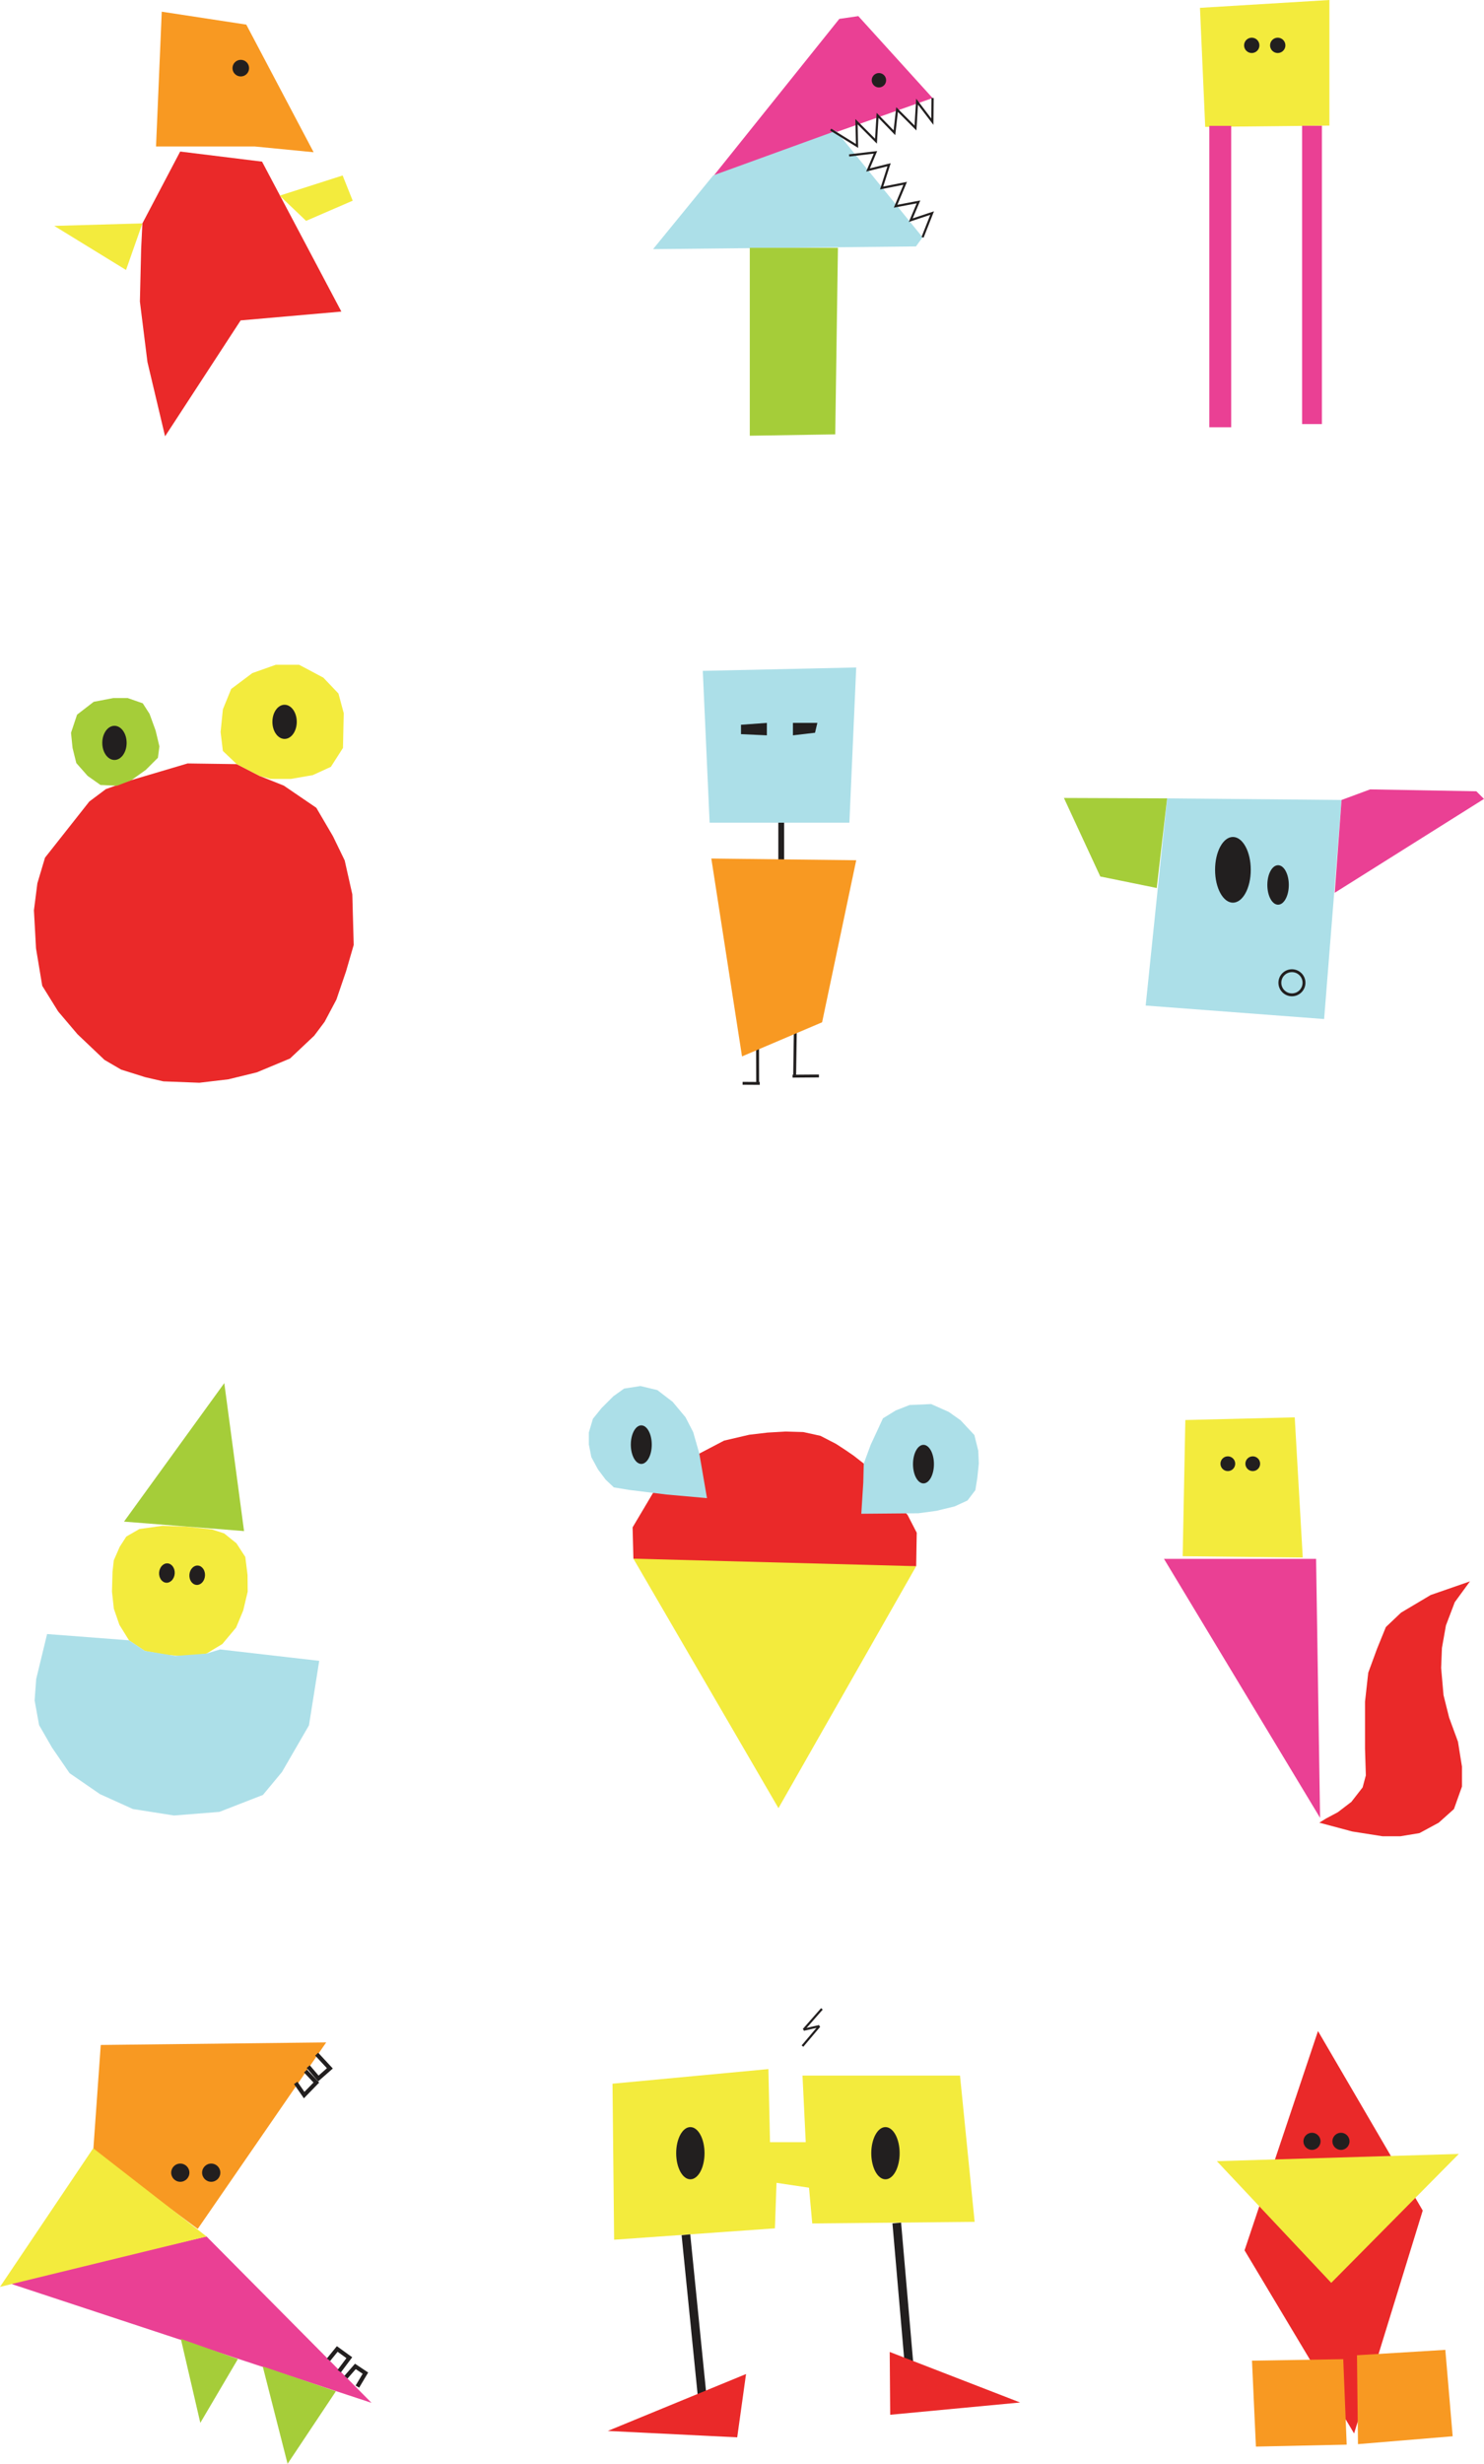 <svg xmlns="http://www.w3.org/2000/svg" viewBox="0 0 513.03 851.16"><defs><style>.cls-1{fill:#ea2929;}.cls-2{fill:#f3eb3d;}.cls-3{fill:#a5cd39;}.cls-4{fill:#221f1f;}.cls-5{fill:#acdfe8;}.cls-10,.cls-11,.cls-12,.cls-6,.cls-7{fill:none;stroke:#221f1f;stroke-miterlimit:10;}.cls-6{stroke-width:2px;}.cls-8{fill:#f89922;}.cls-9{fill:#ea4094;}.cls-10{stroke-width:3px;}.cls-11{stroke-width:0.75px;}.cls-12{stroke-width:1.42px;}</style></defs><title>characters</title><g id="Layer_2" data-name="Layer 2"><g id="Layer_1-2" data-name="Layer 1"><polygon class="cls-1" points="30.87 276.9 15.56 296.29 12.92 305.14 11.73 314.47 12.45 327.63 14.6 340.55 20.1 349.41 26.8 357.3 36.13 366.16 41.88 369.51 50.25 372.14 56.47 373.57 68.92 374.05 78.97 372.86 88.78 370.46 100.26 365.68 108.64 357.78 112.22 353 116.29 345.34 119.64 335.53 122.28 326.44 121.8 308.97 119.16 297.24 115.1 288.87 109.35 279.06 98.11 271.4 89.73 268.05 81.84 263.98 64.85 263.74 45.47 269.49 36.61 272.6 30.87 276.9"/><polygon class="cls-2" points="118.83 246.37 118.57 258.38 114.39 264.91 108.12 267.78 100.55 269.09 93.5 269.09 89.73 268.05 81.84 263.98 77.05 259.43 76.26 252.9 77.05 245.06 79.92 238.01 87.23 232.53 95.33 229.66 103.42 229.66 111.78 234.1 117 239.58 118.83 246.37"/><polygon class="cls-3" points="32.39 242.45 39.18 241.15 44.14 241.15 49.36 242.97 51.71 246.63 53.8 252.38 55.11 257.86 54.59 261.78 50.41 265.96 45.47 269.49 40.48 271.44 34.74 271.18 30.3 268.05 26.38 263.61 25.08 258.38 24.55 253.16 26.64 246.89 32.39 242.45"/><ellipse class="cls-4" cx="39.57" cy="256.64" rx="4.21" ry="5.9"/><ellipse class="cls-4" cx="98.38" cy="249.37" rx="4.21" ry="5.9"/><polygon class="cls-5" points="242.96 231.76 296 230.59 293.64 284.21 245.32 284.21 242.96 231.76"/><line class="cls-6" x1="270.07" y1="284.21" x2="270.07" y2="297.18"/><line class="cls-7" x1="261.89" y1="361.94" x2="261.93" y2="374.49"/><line class="cls-7" x1="256.72" y1="374.24" x2="262.65" y2="374.28"/><line class="cls-7" x1="274.94" y1="356.51" x2="274.71" y2="372.17"/><line class="cls-7" x1="283.11" y1="371.71" x2="274" y2="371.78"/><polygon class="cls-4" points="256.17 250.38 256.17 252.73 256.17 253.63 265.11 254.03 265.11 249.73 256.17 250.38"/><polygon class="cls-4" points="274.12 249.73 274.12 254.03 281.76 253.14 282.57 249.73 274.12 249.73"/><polygon class="cls-8" points="245.91 296.59 296 297.18 284.21 353.16 256.52 364.95 245.91 296.59"/><polygon class="cls-2" points="409.78 490.57 447.6 489.64 450.37 538.07 408.86 537.61 409.78 490.57"/><polygon class="cls-9" points="402.4 538.53 454.98 538.53 456.36 628 402.4 538.53"/><polygon class="cls-1" points="508.18 546.3 494.61 551.01 484.36 557.1 479.1 562.09 476.06 569.57 473.01 577.87 471.9 587.84 471.9 596.43 471.9 604.18 472.18 613.33 471.07 617.48 467.19 622.47 462.48 626.07 458.33 628.28 456.11 629.67 467.47 632.71 477.99 634.37 484.09 634.37 490.73 633.27 497.38 629.67 502.64 624.96 505.41 617.2 505.41 610.28 504.03 601.69 500.98 593.38 499.04 585.63 498.21 576.21 498.49 569.29 499.87 561.53 502.92 553.5 508.18 546.3"/><circle class="cls-4" cx="424.47" cy="505.66" r="2.55"/><circle class="cls-4" cx="433.09" cy="505.66" r="2.55"/><polygon class="cls-5" points="403.47 275.81 463.79 276.36 457.76 352.04 396.07 347.38 403.47 275.81"/><polygon class="cls-3" points="367.81 275.67 403.47 275.81 399.89 306.77 380.38 302.8 367.81 275.67"/><polygon class="cls-9" points="513.03 276 510.38 273.36 473.67 272.7 463.79 276.36 461.43 308.42 513.03 276"/><ellipse class="cls-4" cx="426.23" cy="300.49" rx="6.17" ry="11.35"/><ellipse class="cls-4" cx="441.84" cy="305.72" rx="3.71" ry="6.82"/><circle class="cls-7" cx="446.63" cy="339.51" r="4.17"/><polygon class="cls-2" points="416.65 43.84 459.59 43.39 459.59 0 414.84 2.71 416.65 43.84"/><rect class="cls-9" x="418.07" y="43.48" width="7.57" height="104.13"/><rect class="cls-9" x="450.14" y="43.45" width="6.85" height="103.05"/><circle class="cls-4" cx="432.74" cy="15.67" r="2.65"/><circle class="cls-4" cx="441.72" cy="15.67" r="2.65"/><polygon class="cls-2" points="211.75 719.84 265.64 714.79 266.2 740.05 278.55 740.05 277.43 717.04 331.88 717.04 336.94 767.56 280.8 768.12 279.68 755.77 268.45 754.09 267.89 769.81 212.31 773.74 211.75 719.84"/><line class="cls-10" x1="237.13" y1="772.03" x2="242.66" y2="826.96"/><line class="cls-10" x1="310.02" y1="767.97" x2="314.38" y2="818.23"/><polygon class="cls-1" points="210.11 839.8 257.91 820.14 254.86 842.01 210.11 839.8"/><polygon class="cls-1" points="307.58 812.51 352.67 829.97 307.75 834.21 307.58 812.51"/><ellipse class="cls-4" cx="238.66" cy="743.85" rx="4.9" ry="9.02"/><ellipse class="cls-4" cx="306.11" cy="743.85" rx="4.9" ry="9.02"/><line class="cls-11" x1="284.14" y1="693.99" x2="277.8" y2="701.2"/><line class="cls-11" x1="277.8" y1="701.2" x2="283.27" y2="699.93"/><line class="cls-11" x1="283.27" y1="699.93" x2="277.42" y2="706.85"/><polygon class="cls-2" points="41.38 534.38 43.66 530.83 48.18 528.22 56.16 527.1 64.5 527.4 73.26 528.35 77.5 529.74 81.74 533.15 84.8 537.86 85.58 544.11 85.63 549.85 84.07 556.39 81.63 562.25 76.87 567.94 71.37 571.26 64.17 572.28 56.94 571.6 50.07 570.32 44.6 566.67 41.28 561.32 39.36 555.76 38.71 549.83 38.9 543.03 39.34 539.03 41.38 534.38"/><polygon class="cls-3" points="42.87 525.66 84.37 528.93 77.54 477.81 42.87 525.66"/><polygon class="cls-5" points="16.28 564.5 44.6 566.67 50.07 570.32 60.59 572.05 71.37 571.26 76.1 569.82 110.36 573.76 106.81 596.05 97.48 612.16 90.9 620.08 75.84 625.94 60.16 627.19 45.93 624.95 34.55 619.8 24.05 612.56 17.98 603.72 13.51 595.96 11.97 587.45 12.51 580.05 16.28 564.5"/><ellipse class="cls-4" cx="57.7" cy="543.39" rx="3.35" ry="2.7" transform="translate(-488.45 561.37) rotate(-85.82)"/><ellipse class="cls-4" cx="68.18" cy="544.15" rx="3.35" ry="2.7" transform="translate(-479.5 572.52) rotate(-85.82)"/><polygon class="cls-8" points="55.92 4.04 85.14 8.5 108.42 52.59 88.11 50.61 53.94 50.61 55.92 4.04"/><polygon class="cls-1" points="62.29 52.35 90.59 55.84 118.01 107.64 83.19 110.69 57.07 150.73 50.97 125.05 48.36 104.16 48.8 85.87 49.23 77.17 62.29 52.35"/><polygon class="cls-2" points="49.23 77.17 18.76 78.04 43.57 93.27 49.23 77.17"/><polygon class="cls-2" points="96.68 67.59 118.45 60.62 121.93 69.33 105.82 76.3 96.68 67.59"/><circle class="cls-4" cx="83.24" cy="23.54" r="2.87"/><polygon class="cls-9" points="296.73 5.57 290.16 6.52 246.8 60.6 322.4 33.87 296.73 5.57"/><polygon class="cls-5" points="246.57 60.6 225.77 86.07 316.66 85.13 318.94 81.98 289.02 45.19 246.57 60.6"/><polygon class="cls-3" points="259.21 85.61 259.21 150.53 288.75 150.06 289.68 85.61 259.21 85.61"/><polyline class="cls-11" points="322.4 33.87 322.32 42.04 317.04 35.12 316.49 44.22 310.12 37.85 309.21 45.86 303.38 39.85 302.83 48.77 296.1 42.04 296.28 50.41 287.17 44.77"/><polyline class="cls-11" points="293.55 53.7 302.65 52.63 300.08 58.73 307.36 56.91 304.79 64.94 312.93 63.33 309.61 71.25 317.53 69.75 314.85 76.07 322.24 73.61 318.94 81.98"/><circle class="cls-4" cx="303.85" cy="27.72" r="2.49"/><polygon class="cls-2" points="218.97 538.46 237.89 538.46 254.07 538.6 269.56 538.6 282.04 538.87 296.3 539.69 316.73 541.06 269.12 624.65 218.97 538.46"/><polygon class="cls-1" points="218.97 538.46 218.69 527.65 225.72 515.81 241.76 502.16 250.32 497.68 259.02 495.65 265.31 494.91 271.6 494.54 277.7 494.72 283.62 496.02 288.99 498.79 292.13 500.83 295.09 502.86 298.61 505.61 313.77 523.39 316.92 529.5 316.73 541.06 218.97 538.46"/><polygon class="cls-5" points="244.41 517.55 241.76 502.16 239.64 494.74 236.99 489.61 232.56 484.3 227.26 480.23 221.42 478.82 215.76 479.7 212.05 482.35 207.98 486.42 204.97 490.14 203.56 494.91 203.56 498.98 204.44 503.4 206.74 507.65 209.39 511.18 212.22 513.84 217.53 514.72 230.44 516.31 244.41 517.55"/><polygon class="cls-5" points="297.76 522.95 298.44 512.24 298.61 505.61 300.99 499.15 303.2 494.4 305.24 489.98 309.66 487.26 314.42 485.39 321.89 485.05 328.01 487.77 332.09 490.66 336.85 495.76 338.2 501.19 338.38 505.61 337.87 510.54 337.19 514.79 334.47 518.36 330.05 520.4 323.76 521.93 317.47 522.78 297.76 522.95"/><ellipse class="cls-4" cx="221.7" cy="499.07" rx="3.62" ry="6.66"/><ellipse class="cls-4" cx="319.25" cy="505.8" rx="3.62" ry="6.66"/><polygon class="cls-8" points="34.83 706.46 112.77 705.57 68.36 770 32.22 743.15 34.83 706.46"/><polygon class="cls-9" points="128.44 830.09 3.05 788.73 71.4 772.62 128.44 830.09"/><polygon class="cls-3" points="62.52 808 69.25 837.01 82.24 814.96 62.52 808"/><polygon class="cls-3" points="90.83 817.51 99.42 851.16 116.12 826.1 90.83 817.51"/><polyline class="cls-12" points="113.57 815.19 116.59 811.48 120.76 814.5 117.28 819.14"/><polyline class="cls-12" points="119.6 821.23 122.85 817.51 126.33 819.83 123.55 824.48"/><polyline class="cls-12" points="109.48 709.63 114.04 714.54 110.06 718.04 106.56 713.95"/><polyline class="cls-12" points="105.62 715.47 109.36 719.45 105.15 723.77 102.23 719.57"/><polygon class="cls-2" points="0 790.03 71.4 772.62 32.22 742.14 0 790.03"/><circle class="cls-4" cx="62.33" cy="750.58" r="3.15"/><circle class="cls-4" cx="73.02" cy="750.58" r="3.15"/><polygon class="cls-1" points="455.64 701.65 491.85 763.66 468.12 840.66 430.25 777.4 455.64 701.65"/><polygon class="cls-8" points="432.82 815.52 464.37 815.01 465.56 844.53 434.18 845.21 432.82 815.52"/><polygon class="cls-8" points="469.12 813.65 499.66 811.79 502.2 841.64 469.46 844.36 469.12 813.65"/><polygon class="cls-2" points="420.68 746.6 504.33 744.1 460.22 788.64 420.68 746.6"/><circle class="cls-4" cx="453.56" cy="739.75" r="2.96"/><circle class="cls-4" cx="463.58" cy="739.75" r="2.96"/></g></g></svg>